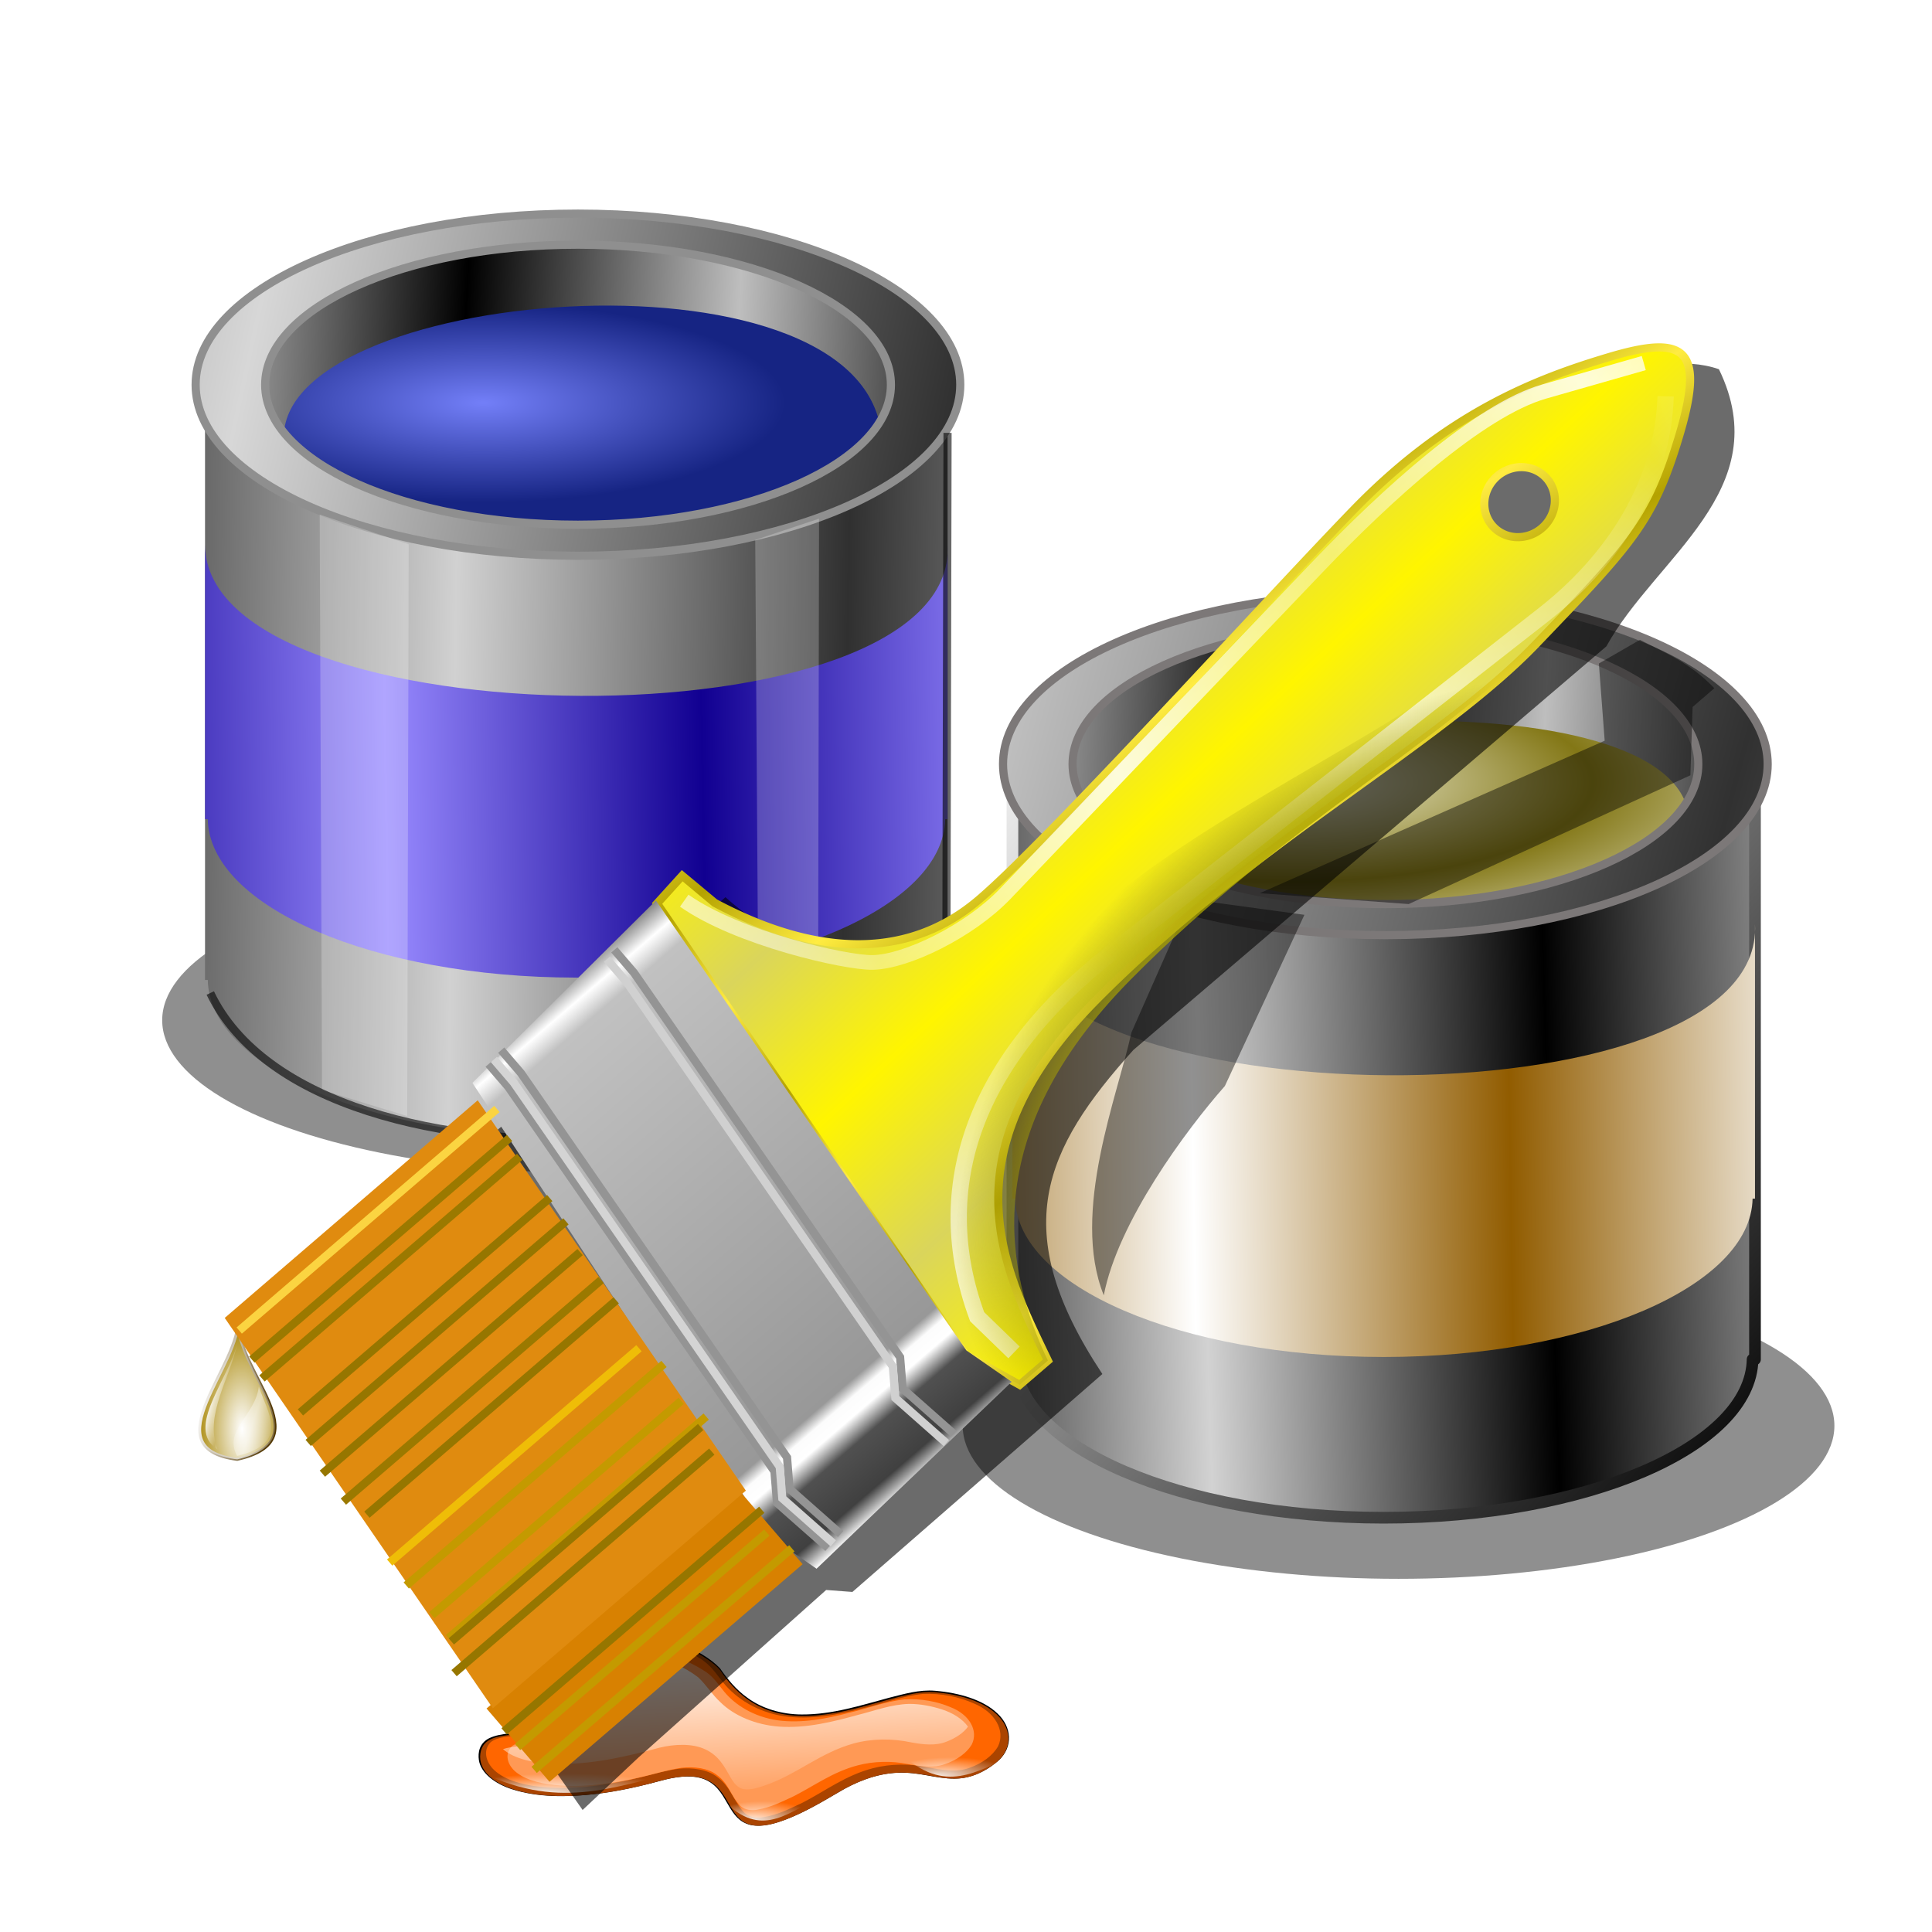 <?xml version="1.0" encoding="UTF-8" standalone="no"?>
<svg
   xmlns:dc="http://purl.org/dc/elements/1.1/"
   xmlns:cc="http://creativecommons.org/ns#"
   xmlns:rdf="http://www.w3.org/1999/02/22-rdf-syntax-ns#"
   xmlns:svg="http://www.w3.org/2000/svg"
   xmlns="http://www.w3.org/2000/svg"
   xmlns:xlink="http://www.w3.org/1999/xlink"
   xmlns:sodipodi="http://sodipodi.sourceforge.net/DTD/sodipodi-0.dtd"
   xmlns:inkscape="http://www.inkscape.org/namespaces/inkscape"
   id="svg6452"
   sodipodi:version="0.32"
   inkscape:version="1.0 (4035a4f, 2020-05-01)"
   width="256"
   height="256"
   sodipodi:docname="colorize.svg"
   inkscape:output_extension="org.inkscape.output.svg.inkscape"
   version="1.1">
  <g
     id="g1054"
     transform="matrix(1.08,0,0,1.08,-95.733,-105.04)">
    <ellipse
       stroke-dashoffset="0"
       stroke-width="4.8"
       stroke-linecap="round"
       fill-opacity="0.439"
       stroke-linejoin="round"
       stroke="none"
       fill-rule="evenodd"
       filter="url(#filter4944)"
       fill="#000000"
       stroke-opacity="0.516"
       stroke-dasharray="none"
       opacity="1"
       id="ellipse4242"
       cx="160.11"
       cy="181.86"
       rx="74.58"
       ry="26.19"
       stroke-miterlimit="4"
       transform="matrix(0.717,0,0,0.717,47.216,92.038)" />
    <path
       style="fill:url(#linearGradient4256)"
       stroke-width="1.433"
       stroke-linecap="round"
       fill-opacity="1"
       stroke-linejoin="round"
       stroke="none"
       fill="url(#linearGradient4256)"
       stroke-opacity="1"
       stroke-dasharray="none"
       inkscape:connector-curvature="0"
       d="m 113.797,142.244 v 75.249 h 0.336 c 0.209,10.758 20.373,19.43 45.216,19.43 24.844,0 45.05,-8.672 45.258,-19.43 h 0.294 v -75.249 z"
       id="path4244"
       stroke-miterlimit="4" />
    <ellipse
       style="fill:url(#linearGradient4260)"
       fill-opacity="1"
       stroke="none"
       fill="url(#linearGradient4260)"
       id="ellipse4246"
       cx="157.772"
       cy="144.348"
       rx="45.35"
       ry="19.616" />
    <path
       style="fill:url(#radialGradient4262)"
       stroke-width="1"
       stroke-linecap="butt"
       fill-opacity="1"
       stroke-linejoin="miter"
       stroke="none"
       fill-rule="evenodd"
       fill="url(#radialGradient4262)"
       stroke-opacity="1"
       d="m 123.47,150.764 c 0.233,-18.559 72.994,-24.31 73.373,0.907 -7.917,13.52 -66.517,16.899 -73.373,-0.907 z"
       id="path4248"
       inkscape:connector-curvature="0"
       sodipodi:nodetypes="ccc" />
    <path
       style="fill:url(#linearGradient970)"
       stroke-opacity="1"
       fill-opacity="1"
       stroke="#8f8f8f"
       fill="url(#linearGradient970)"
       d="m 159.551,123.468 c -25.906,0 -46.907,9.404 -46.907,20.998 0,11.594 21.001,20.978 46.907,20.978 25.906,0 46.907,-9.384 46.907,-20.978 0,-11.594 -21.001,-20.998 -46.907,-20.998 z m 0,3.809 c 21.196,0 38.396,7.703 38.396,17.19 0,9.486 -17.2,17.17 -38.396,17.17 -21.196,0 -38.375,-7.683 -38.375,-17.17 0,-9.486 17.179,-17.19 38.375,-17.19 z"
       id="path4250"
       inkscape:connector-curvature="0" />
    <path
       style="fill:url(#linearGradient4266)"
       stroke-width="2"
       stroke-linecap="round"
       fill-opacity="1"
       stroke-linejoin="round"
       stroke="none"
       fill="url(#linearGradient4266)"
       stroke-opacity="1"
       stroke-dasharray="none"
       id="path4252"
       d="m 113.797,164.086 v 33.685 h 0.336 c 0.209,10.758 20.373,19.43 45.216,19.43 24.844,0 45.05,-8.672 45.258,-19.43 h 0.294 V 164.086 c 1.334,25.252 -91.036,24.211 -91.104,0 z"
       inkscape:connector-curvature="0"
       sodipodi:nodetypes="cccscccc"
       stroke-miterlimit="4" />
    <path
       stroke-width="1"
       stroke-linecap="butt"
       fill-opacity="0.233"
       stroke-linejoin="miter"
       stroke="none"
       fill="#ffffff"
       stroke-opacity="1"
       sodipodi:nodetypes="ccccc"
       inkscape:connector-curvature="0"
       id="path967"
       d="m 127.864,160.39 10.92,3.643 -0.181,70.158 -10.448,-3.19 z" />
    <path
       stroke-width="1"
       stroke-linecap="butt"
       fill-opacity="0.233"
       stroke-linejoin="miter"
       stroke="none"
       fill="#ffffff"
       stroke-opacity="1"
       d="m 189.132,160.891 -7.832,2.615 0.475,70.597 7.213,-1.867 z"
       id="path969"
       inkscape:connector-curvature="0"
       sodipodi:nodetypes="ccccc" />
    <path
       stroke-width="1"
       stroke-linecap="butt"
       stroke-linejoin="miter"
       stroke="#000000"
       filter="url(#filter981)"
       fill="none"
       stroke-opacity="0.592"
       sodipodi:nodetypes="cc"
       inkscape:connector-curvature="0"
       id="path971"
       d="m 114.44,219.093 c 13.138,27.56 88.156,20.635 90.308,-1.909 l 0.147,-66.814" />
  </g>
  <defs
     id="defs6455">
    <linearGradient
       inkscape:collect="always"
       id="linearGradient1061">
      <stop
         style="stop-color:#ffffff;stop-opacity:0.866"
         offset="0"
         id="stop1057" />
      <stop
         style="stop-color:#ffffff;stop-opacity:0.367"
         offset="1"
         id="stop1059" />
    </linearGradient>
    <linearGradient
       id="linearGradient1053">
      <stop
         stop-opacity="1"
         stop-color="#bebebe"
         id="stop1049"
         style="stop-color:#8f8f8f;stop-opacity:1" />
      <stop
         stop-opacity="1"
         stop-color="#000000"
         offset="1"
         id="stop1051" />
    </linearGradient>
    <linearGradient
       id="linearGradient980">
      <stop
         stop-opacity="1"
         stop-color="#d7d7d7"
         id="stop972" />
      <stop
         stop-opacity="1"
         stop-color="#313131"
         id="stop978"
         offset="1" />
    </linearGradient>
    <linearGradient
       id="linearGradient971"
       inkscape:collect="always">
      <stop
         stop-opacity="1"
         stop-color="#d1d1d1"
         id="stop967" />
      <stop
         stop-opacity="1"
         stop-color="#303030"
         id="stop969"
         offset="1" />
    </linearGradient>
    <linearGradient
       inkscape:collect="always"
       id="linearGradient4306">
      <stop
         stop-opacity="1"
         stop-color="#737ff8"
         id="stop4308" />
      <stop
         stop-opacity="1"
         stop-color="#162483"
         offset="1"
         id="stop4310" />
    </linearGradient>
    <linearGradient
       id="linearGradient4300"
       inkscape:collect="always">
      <stop
         stop-opacity="1"
         stop-color="#110091"
         id="stop4302" />
      <stop
         stop-opacity="1"
         stop-color="#988aff"
         id="stop4304"
         offset="1" />
    </linearGradient>
    <linearGradient
       inkscape:collect="always"
       id="linearGradient3935">
      <stop
         id="stop3937"
         stop-color="#ffffff"
         stop-opacity="1" />
      <stop
         offset="1"
         id="stop3939"
         stop-color="#ffffff"
         stop-opacity="0" />
    </linearGradient>
    <linearGradient
       inkscape:collect="always"
       id="linearGradient3925">
      <stop
         id="stop3927"
         stop-color="#ffffff"
         stop-opacity="0.467" />
      <stop
         offset="1"
         id="stop3929"
         stop-color="#ffffff"
         stop-opacity="0" />
    </linearGradient>
    <linearGradient
       inkscape:collect="always"
       id="linearGradient3905">
      <stop
         id="stop3907"
         stop-color="#ffffff"
         stop-opacity="1" />
      <stop
         offset="1"
         id="stop3909"
         stop-color="#513600"
         stop-opacity="1" />
    </linearGradient>
    <linearGradient
       id="linearGradient3847">
      <stop
         id="stop3849"
         stop-color="#ffffff"
         stop-opacity="1" />
      <stop
         id="stop3855"
         offset="0.267"
         stop-color="#000000"
         stop-opacity="1" />
      <stop
         offset="0.43"
         id="stop3857"
         stop-color="#000000"
         stop-opacity="1" />
      <stop
         offset="1"
         id="stop3851"
         stop-color="#fffefd"
         stop-opacity="1" />
    </linearGradient>
    <linearGradient
       inkscape:collect="always"
       id="linearGradient3827">
      <stop
         id="stop3829"
         stop-color="#915c00"
         stop-opacity="1" />
      <stop
         offset="1"
         id="stop3831"
         stop-color="#ffffff"
         stop-opacity="1" />
    </linearGradient>
    <linearGradient
       id="linearGradient2816">
      <stop
         id="stop2818"
         stop-color="#bebebe"
         stop-opacity="1" />
      <stop
         id="stop2820"
         offset="1"
         stop-color="#000000"
         stop-opacity="1" />
    </linearGradient>
    <linearGradient
       id="linearGradient2864">
      <stop
         id="stop2866"
         stop-color="white"
         stop-opacity="1" />
      <stop
         offset="1"
         id="stop2868"
         stop-color="#ffffff"
         stop-opacity="0" />
    </linearGradient>
    <radialGradient
       inkscape:collect="always"
       xlink:href="#linearGradient3935"
       id="radialGradient3649"
       gradientUnits="userSpaceOnUse"
       gradientTransform="matrix(1.152,-0.002,0.004,2.638,-12.322,-328.574)"
       cx="75.883"
       cy="204.75"
       fx="75.883"
       fy="204.75"
       r="12.904" />
    <linearGradient
       inkscape:collect="always"
       xlink:href="#linearGradient3925"
       id="linearGradient3652"
       gradientUnits="userSpaceOnUse"
       spreadMethod="reflect"
       x1="80.03"
       y1="208.02"
       x2="88.27"
       y2="210.76" />
    <linearGradient
       inkscape:collect="always"
       xlink:href="#linearGradient3935"
       id="linearGradient3655"
       gradientUnits="userSpaceOnUse"
       spreadMethod="reflect"
       x1="64.7"
       y1="200.92"
       x2="70.21"
       y2="202.29" />
    <linearGradient
       inkscape:collect="always"
       xlink:href="#linearGradient3905"
       id="linearGradient3658"
       gradientUnits="userSpaceOnUse"
       x1="62.5"
       y1="192.86"
       x2="87.74"
       y2="197.56" />
    <linearGradient
       id="linearGradient2760">
      <stop
         id="stop2762"
         stop-color="#ffffff"
         stop-opacity="1" />
      <stop
         id="stop2764"
         offset="1"
         stop-color="#000000"
         stop-opacity="1" />
    </linearGradient>
    <linearGradient
       id="linearGradient2778">
      <stop
         id="stop2780"
         stop-color="#d2d2d2"
         stop-opacity="1" />
      <stop
         offset="1"
         id="stop2782"
         stop-color="#000000"
         stop-opacity="1" />
    </linearGradient>
    <linearGradient
       id="linearGradient2907"
       inkscape:collect="always">
      <stop
         id="stop2909"
         stop-color="#f1f1dc"
         stop-opacity="1" />
      <stop
         id="stop2911"
         offset="1"
         stop-color="#837716"
         stop-opacity="1" />
    </linearGradient>
    <linearGradient
       inkscape:collect="always"
       xlink:href="#linearGradient2778"
       id="linearGradient4872"
       gradientUnits="userSpaceOnUse"
       spreadMethod="reflect"
       x1="155.55"
       y1="85.17"
       x2="187.2"
       y2="84.2"
       gradientTransform="matrix(1.345,0,0,1.34,-43.719,36.309)" />
    <linearGradient
       inkscape:collect="always"
       xlink:href="#linearGradient2760"
       id="linearGradient4874"
       gradientUnits="userSpaceOnUse"
       x1="134.26"
       y1="39.2"
       x2="210.78"
       y2="107.19"
       gradientTransform="matrix(1.345,0,0,1.34,-43.719,36.309)" />
    <linearGradient
       inkscape:collect="always"
       xlink:href="#linearGradient2816"
       id="linearGradient4886"
       gradientUnits="userSpaceOnUse"
       spreadMethod="reflect"
       x1="187.93"
       y1="58.09"
       x2="162.61"
       y2="56.666"
       gradientTransform="matrix(1.32,0,0,1.34,-41.055,19.761)" />
    <linearGradient
       id="linearGradient10752">
      <stop
         id="stop10754"
         stop-color="rgb(255, 255, 255)"
         stop-opacity="1" />
      <stop
         offset="1"
         id="stop10756"
         stop-color="rgb(255, 255, 255)"
         stop-opacity="0" />
    </linearGradient>
    <filter
       id="filter10723"
       color-interpolation-filters="sRGB">
      <feGaussianBlur
         id="feGaussianBlur10725" />
    </filter>
    <filter
       id="filter10834"
       color-interpolation-filters="sRGB">
      <feGaussianBlur
         stdDeviation="3.633"
         id="feGaussianBlur10836" />
    </filter>
    <linearGradient
       inkscape:collect="always"
       xlink:href="#linearGradient10752"
       id="linearGradient5155"
       gradientUnits="userSpaceOnUse"
       gradientTransform="matrix(0.945,0,0,0.912,923.708,593.63)"
       x1="266.68"
       y1="1016"
       x2="111.12"
       y2="1424.1" />
    <radialGradient
       inkscape:collect="always"
       xlink:href="#linearGradient2864"
       id="radialGradient5157"
       gradientUnits="userSpaceOnUse"
       gradientTransform="matrix(0.972,0.002,8.5213577e-4,-0.153,50.441,234.492)"
       cx="39.621"
       cy="237.13"
       fx="39.621"
       fy="237.13"
       r="15.89" />
    <radialGradient
       inkscape:collect="always"
       xlink:href="#linearGradient2864"
       id="radialGradient5159"
       gradientUnits="userSpaceOnUse"
       gradientTransform="matrix(1.06,-0.018,0.005,0.273,89.753,177.658)"
       cx="39.905"
       cy="240.56"
       fx="36.14"
       fy="244.38"
       r="15.89" />
    <radialGradient
       inkscape:collect="always"
       xlink:href="#linearGradient2864"
       id="radialGradient5161"
       gradientUnits="userSpaceOnUse"
       gradientTransform="matrix(2.251,-0.018,0.01,0.273,-24.358,170.555)"
       cx="39.905"
       cy="240.56"
       fx="36.14"
       fy="244.38"
       r="15.89" />
    <radialGradient
       inkscape:collect="always"
       xlink:href="#linearGradient2864"
       id="radialGradient5163"
       gradientUnits="userSpaceOnUse"
       gradientTransform="matrix(1.253,-0.018,0.006,0.273,142.798,166.412)"
       cx="39.905"
       cy="240.56"
       fx="36.14"
       fy="244.38"
       r="15.89" />
    <linearGradient
       inkscape:collect="always"
       xlink:href="#linearGradient3827"
       id="linearGradient4910"
       gradientUnits="userSpaceOnUse"
       gradientTransform="matrix(1.345,0,0,1.34,-43.719,36.309)"
       spreadMethod="reflect"
       x1="183.62"
       y1="86.75"
       x2="154.71"
       y2="87.21" />
    <radialGradient
       inkscape:collect="always"
       xlink:href="#linearGradient2907"
       id="radialGradient4920"
       cx="138.8"
       cy="58.14"
       fx="138.8"
       fy="58.14"
       r="51.702"
       gradientTransform="matrix(0.717,0,0,0.236,76.665,84.733)"
       gradientUnits="userSpaceOnUse"
       spreadMethod="reflect" />
    <filter
       inkscape:collect="always"
       id="filter4944"
       x="-0.024"
       width="1.049"
       y="-0.069"
       height="1.139"
       color-interpolation-filters="sRGB">
      <feGaussianBlur
         inkscape:collect="always"
         stdDeviation="1.512"
         id="feGaussianBlur4946" />
    </filter>
    <filter
       inkscape:collect="always"
       id="filter4990"
       x="-0.037"
       width="1.074"
       y="-0.035"
       height="1.07"
       color-interpolation-filters="sRGB">
      <feGaussianBlur
         inkscape:collect="always"
         stdDeviation="1.64"
         id="feGaussianBlur4992" />
    </filter>
    <linearGradient
       inkscape:collect="always"
       xlink:href="#linearGradient971"
       id="linearGradient4256"
       gradientUnits="userSpaceOnUse"
       gradientTransform="matrix(1.345,0,0,1.34,-71.984,84.54)"
       spreadMethod="reflect"
       x1="160.74"
       y1="83.65"
       x2="196.49"
       y2="84.2" />
    <linearGradient
       inkscape:collect="always"
       xlink:href="#linearGradient2816"
       id="linearGradient4260"
       gradientUnits="userSpaceOnUse"
       gradientTransform="matrix(1.32,0,0,1.34,-69.32,67.992)"
       spreadMethod="reflect"
       x1="187.93"
       y1="58.09"
       x2="162.61"
       y2="56.666" />
    <radialGradient
       inkscape:collect="always"
       xlink:href="#linearGradient4306"
       id="radialGradient4262"
       gradientUnits="userSpaceOnUse"
       gradientTransform="matrix(0.717,0,0,0.236,48.4,132.965)"
       spreadMethod="pad"
       cx="138.8"
       cy="58.14"
       fx="138.8"
       fy="58.14"
       r="51.702" />
    <linearGradient
       inkscape:collect="always"
       xlink:href="#linearGradient4300"
       id="linearGradient4266"
       gradientUnits="userSpaceOnUse"
       gradientTransform="matrix(1.345,0,0,1.34,-71.984,84.54)"
       spreadMethod="reflect"
       x1="183.62"
       y1="86.75"
       x2="154.71"
       y2="87.21" />
    <filter
       inkscape:collect="always"
       id="filter981"
       x="-0.015"
       width="1.029"
       y="-0.066"
       height="1.133"
       color-interpolation-filters="sRGB">
      <feGaussianBlur
         inkscape:collect="always"
         stdDeviation="0.551"
         id="feGaussianBlur983" />
    </filter>
    <linearGradient
       gradientTransform="translate(-3.768,3.768)"
       inkscape:collect="always"
       xlink:href="#linearGradient980"
       id="linearGradient970"
       x1="124.26"
       y1="131.39"
       x2="207.9"
       y2="149.41"
       gradientUnits="userSpaceOnUse"
       spreadMethod="reflect" />
    <linearGradient
       inkscape:collect="always"
       xlink:href="#linearGradient980"
       id="linearGradient984"
       x1="126.1"
       y1="63.724"
       x2="225.14"
       y2="90.17"
       gradientUnits="userSpaceOnUse"
       spreadMethod="reflect"
       gradientTransform="translate(3.188,17.391)" />
    <linearGradient
       id="linearGradient877"
       inkscape:collect="always">
      <stop
         id="stop873"
         offset="0"
         style="stop-color:#fff500;stop-opacity:1;" />
      <stop
         style="stop-color:#a8a100;stop-opacity:0.757"
         offset="0.802"
         id="stop879" />
      <stop
         id="stop875"
         offset="1"
         style="stop-color:#9c960e;stop-opacity:0" />
    </linearGradient>
    <linearGradient
       id="linearGradient861"
       inkscape:collect="always">
      <stop
         id="stop857"
         offset="0"
         style="stop-color:#ffffff;stop-opacity:0.675" />
      <stop
         id="stop859"
         offset="1"
         style="stop-color:#ffffff;stop-opacity:0;" />
    </linearGradient>
    <linearGradient
       inkscape:collect="always"
       id="linearGradient968">
      <stop
         style="stop-color:#fff500;stop-opacity:1;"
         offset="0"
         id="stop964" />
      <stop
         style="stop-color:#dad55b;stop-opacity:1"
         offset="1"
         id="stop966" />
    </linearGradient>
    <linearGradient
       inkscape:collect="always"
       id="linearGradient938">
      <stop
         style="stop-color:#ffffff;stop-opacity:1"
         offset="0"
         id="stop934" />
      <stop
         id="stop944"
         offset="0.039"
         style="stop-color:#404040;stop-opacity:1" />
      <stop
         style="stop-color:#505050;stop-opacity:1;"
         offset="0.113"
         id="stop946" />
      <stop
         id="stop948"
         offset="0.15"
         style="stop-color:#ffffff;stop-opacity:1" />
      <stop
         style="stop-color:#fcfcfc;stop-opacity:1;"
         offset="0.175"
         id="stop950" />
      <stop
         id="stop952"
         offset="0.197"
         style="stop-color:#989898;stop-opacity:1" />
      <stop
         style="stop-color:#c1c1c1;stop-opacity:1"
         offset="0.923"
         id="stop956" />
      <stop
         style="stop-color:#ffffff;stop-opacity:1"
         offset="0.96"
         id="stop954" />
      <stop
         style="stop-color:#868686;stop-opacity:1"
         offset="1"
         id="stop936" />
    </linearGradient>
    <linearGradient
       inkscape:collect="always"
       id="linearGradient912">
      <stop
         style="stop-color:#ffec41;stop-opacity:1"
         offset="0"
         id="stop908" />
      <stop
         style="stop-color:#b4a200;stop-opacity:1"
         offset="1"
         id="stop910" />
    </linearGradient>
    <linearGradient
       inkscape:collect="always"
       xlink:href="#linearGradient912"
       id="linearGradient914"
       x1="11.87"
       y1="275.273"
       x2="15.296"
       y2="275.65"
       gradientUnits="userSpaceOnUse"
       spreadMethod="reflect"
       gradientTransform="matrix(-2.464,-2.866,2.866,-2.464,-811.247,822.152)" />
    <linearGradient
       gradientTransform="matrix(-2.464,-2.866,2.866,-2.464,-749.909,894.37)"
       inkscape:collect="always"
       xlink:href="#linearGradient938"
       id="linearGradient942"
       x1="29.977"
       y1="253.147"
       x2="49.823"
       y2="253.147"
       gradientUnits="userSpaceOnUse" />
    <linearGradient
       gradientTransform="matrix(-2.464,-2.866,2.866,-2.464,-749.909,894.37)"
       spreadMethod="reflect"
       inkscape:collect="always"
       xlink:href="#linearGradient968"
       id="linearGradient972"
       x1="30.449"
       y1="263.877"
       x2="35.762"
       y2="263.651"
       gradientUnits="userSpaceOnUse" />
    <linearGradient
       gradientTransform="matrix(-2.464,-2.866,2.866,-2.464,-749.909,894.37)"
       spreadMethod="reflect"
       gradientUnits="userSpaceOnUse"
       y2="268.968"
       x2="35.447"
       y1="257.219"
       x1="35.025"
       id="linearGradient865"
       xlink:href="#linearGradient861"
       inkscape:collect="always" />
    <radialGradient
       gradientUnits="userSpaceOnUse"
       gradientTransform="matrix(-2.61,-3.159,4.832,-3.993,-1287.784,1324.566)"
       r="9.837"
       fy="273.969"
       fx="29.595"
       cy="273.969"
       cx="29.595"
       id="radialGradient871"
       xlink:href="#linearGradient877"
       inkscape:collect="always" />
    <filter
       height="1.083"
       y="-0.042"
       width="1.246"
       x="-0.123"
       id="filter933"
       style="color-interpolation-filters:sRGB"
       inkscape:collect="always">
      <feGaussianBlur
         id="feGaussianBlur935"
         stdDeviation="1.014"
         inkscape:collect="always" />
    </filter>
    <linearGradient
       gradientTransform="translate(-211.654,12.435)"
       inkscape:collect="always"
       xlink:href="#linearGradient1061"
       id="linearGradient1063"
       x1="131.8"
       y1="80.332"
       x2="162.131"
       y2="59.162"
       gradientUnits="userSpaceOnUse"
       spreadMethod="reflect" />
  </defs>
  <sodipodi:namedview
     inkscape:window-height="1056"
     inkscape:window-width="1920"
     inkscape:pageshadow="2"
     inkscape:pageopacity="0"
     guidetolerance="10.0"
     gridtolerance="10.0"
     objecttolerance="10.0"
     borderopacity="1.0"
     bordercolor="#666666"
     pagecolor="#ff0000"
     id="base"
     inkscape:zoom="3.45"
     inkscape:cx="128"
     inkscape:cy="128"
     inkscape:window-x="0"
     inkscape:window-y="0"
     inkscape:current-layer="svg6452"
     showgrid="false"
     inkscape:window-maximized="1"
     inkscape:snap-global="false"
     inkscape:document-rotation="0" />
  <g
     id="g5143"
     transform="matrix(0.407,0,0,0.517,46.458,115.462)">
    <g
       id="g10900"
       transform="matrix(0.169,-0.043,0.079,0.092,-191.496,109.532)">
      <path
         id="path10840"
         transform="matrix(1,0,0,0.999,935.401,484.186)"
         d="m 37.875,916.719 c -40.49,1.157 -75.951,25.171 -104.344,52.156 -24.827,23.238 -44.946,50.746 -64.985,78.173 -11.926,15.409 -31.248,25.805 -50.952,23.577 -24.998,-1.249 -48.674,-16.439 -74.125,-11.844 -20.439,4.303 -32.867,24.02 -39.254,42.511 -10.78,31.283 0.374,66.24 21.011,90.732 31.33,37.767 78.087,59 124.481,72.234 42.35,12.174 86.469,16.64 130.255,19.453 23.169,2.627 49.181,9.777 62.132,30.914 13.92,23.541 9.152,52.348 8.297,78.436 -0.801,19.9 -1.344,43.279 14.484,57.908 16.581,14.22 40.366,14.318 61.154,13.115 43.634,-3.02 85.551,-16.489 127.628,-27.24 36.902,-8.434 78.095,-10.04 112.125,9.156 29.151,15.169 49.762,44.716 82.373,53.63 26.705,6.844 54.723,-1.859 78.622,-13.809 36.926,-20.56 55.364,-66.533 47.205,-107.555 -7.667,-42.168 -38.796,-76.115 -74.137,-98.179 -23.829,-15.031 -53.274,-15.723 -80.526,-18.19 -52.459,-3.532 -107.425,-3.257 -155.756,-26.303 -32.302,-15.151 -56.78,-43.798 -67.781,-77.5 -10.087,-28.452 -11.889,-58.844 -12.231,-88.776 -4.359,-30.18 -18.358,-58.336 -34.863,-83.631 C 127.68,954.51 97.87,926.241 59.844,918.625 52.675,917.173 45.222,916.518 37.875,916.719 Z"
         inkscape:connector-curvature="0"
         fill="#000000"
         filter="url(#filter10834)"
         stroke="none"
         fill-opacity="1" />
      <path
         id="path10842"
         d="m 1432.396,1765.53 c 112.58,70.19 85.256,180.068 20.491,207.474 -130.341,55.155 -98.215,-101.76 -285.151,-47.87 -332.863,95.958 -59.401,-148.118 -264.66,-159.604 -227.579,-12.735 -295.646,-124.846 -254.13,-195.07 42.044,-71.117 105.386,36.699 162.629,-45.203 186.666,-267.08 305.934,-19.013 305.653,34.202 -1.315,248.498 240.368,159.436 315.168,206.071 z"
         inkscape:connector-curvature="0"
         fill="#aa4400"
         stroke="none"
         fill-opacity="1" />
      <path
         id="path10844"
         d="m 977.234,1407.698 c -39.017,0.625 -72.59,24.983 -99.656,51 -27.174,25.596 -46.443,58.198 -71.562,85.688 -20.047,17.533 -49.402,21.768 -74.375,13.437 -17.349,-4.394 -35.983,-13.263 -53.781,-6.125 -20.591,12.014 -28.197,38.823 -25.552,61.46 4.22,32.175 27.654,58.441 53.552,75.884 45.633,31.785 101.023,44.984 155.462,52.304 28.017,3.605 56.685,3.525 84.217,10.101 23.742,6.67 46.264,23.62 53.04,48.157 10.969,33.139 -0.769,68.442 4.719,102.219 2.607,12.113 13.2,21.74 25.469,23.188 25.454,5.592 51.794,-0.374 77.103,-4.241 49.05,-10.075 97.309,-30.887 148.272,-26.791 32.483,2.602 63.563,16.468 87.396,38.481 18.464,15.489 39.212,33.334 64.729,31.988 25.273,-0.557 50.521,-10.63 68.875,-28.031 29.056,-30.568 31.537,-81.363 7.688,-115.906 -16.424,-26.362 -41.337,-48.263 -70.531,-59.406 -35.83,-10.64 -73.891,-7.429 -110.772,-11.669 -46.533,-3.572 -95.465,-11.831 -133.446,-40.706 -36.821,-28.727 -55.979,-75.238 -59.25,-121.094 -1.987,-24.553 -0.783,-50.238 -11.237,-73.153 -14.346,-36.582 -37.945,-70.495 -71.013,-92.254 -14.816,-9.057 -31.875,-15.057 -49.344,-14.531 z"
         inkscape:connector-curvature="0"
         fill="#ff6600"
         filter="url(#filter10723)"
         stroke="none"
         fill-opacity="1" />
      <path
         id="path10846"
         transform="matrix(0.913,0,0,0.875,944.084,636.178)"
         d="m 39.812,930.906 c -39.018,0.625 -72.59,24.984 -99.656,51 -27.174,25.596 -46.443,58.198 -71.562,85.688 -20.047,17.533 -49.402,21.768 -74.375,13.437 -17.349,-4.394 -35.983,-13.263 -53.781,-6.125 -20.591,12.014 -28.197,38.823 -25.552,61.46 4.22,32.175 27.653,58.441 53.552,75.884 45.633,31.785 101.023,44.984 155.462,52.304 28.017,3.605 56.685,3.525 84.217,10.101 23.742,6.67 46.264,23.62 53.04,48.157 10.969,33.139 -0.769,68.442 4.719,102.219 2.607,12.113 13.2,21.74 25.469,23.188 25.454,5.592 51.794,-0.374 77.103,-4.241 49.05,-10.075 97.309,-30.887 148.272,-26.791 32.483,2.602 63.563,16.468 87.396,38.481 18.464,15.489 39.212,33.334 64.729,31.988 25.273,-0.557 50.521,-10.63 68.875,-28.031 29.056,-30.568 31.537,-81.363 7.688,-115.906 -16.424,-26.362 -41.337,-48.263 -70.531,-59.406 -35.83,-10.64 -73.891,-7.429 -110.772,-11.669 -46.533,-3.572 -95.465,-11.831 -133.446,-40.706 -36.821,-28.727 -55.979,-75.238 -59.25,-121.094 -1.987,-24.553 -0.783,-50.238 -11.237,-73.153 -14.346,-36.582 -37.945,-70.495 -71.013,-92.254 C 74.34,936.381 57.282,930.38 39.812,930.906 Z"
         inkscape:connector-curvature="0"
         fill="#ff9955"
         filter="url(#filter10723)"
         stroke="none"
         fill-opacity="1" />
      <path
         style="fill:url(#linearGradient5155)"
         id="path10850"
         d="m 960.64,1448.134 c -35.629,1.028 -66.084,22.973 -90.686,45.988 -26.488,24.088 -44.304,56.166 -70.641,80.435 -22.552,16.514 -54,17.681 -79.818,7.946 -9.775,-2.797 -19.821,-5.877 -30.042,-5.412 7.835,32.169 35.543,55.628 64.623,70.762 56.024,30.096 121.137,37.249 184.21,41.456 27.443,2.728 56.795,13.786 70.918,37.828 14.895,24.835 11.433,54.812 9.854,82.298 -0.347,11.824 -1.455,25.15 6.176,35.088 10.964,10.742 28.223,8.851 42.539,8.872 61.947,-2.449 119.434,-33.651 182.033,-30.275 34.593,2.048 67.293,17.282 92.372,40.138 15.76,13.327 35.025,26.698 57.097,24.297 17.737,-1.283 35.814,-7.349 49.419,-18.353 -0.448,-21.612 -9.189,-42.78 -23.293,-59.391 -12.649,-14.658 -27.555,-27.919 -45.614,-36.23 -28.884,-12.057 -61.175,-9.74 -91.824,-12.499 -47.059,-2.768 -96.574,-7.031 -137.586,-31.381 -35.813,-21.601 -59.864,-58.743 -66.879,-98.742 -5.152,-24.17 -3.778,-49.289 -8.49,-73.504 -10.304,-34.472 -30.883,-66.383 -59.162,-89.457 -15.589,-11.873 -35.034,-20.529 -55.206,-19.864 z"
         inkscape:connector-curvature="0"
         fill="url(#linearGradient5155)"
         stroke="none"
         fill-opacity="1" />
    </g>
    <path
       style="fill:url(#radialGradient5157)"
       d="m 69.875,203.014 c 13.884,2.594 29.282,2.532 46.761,-1.184 -14.134,-3.191 -27.561,-10.088 -46.761,1.184 z"
       id="path4900"
       inkscape:connector-curvature="0"
       sodipodi:nodetypes="ccc"
       fill="url(#radialGradient5157)"
       stroke="none"
       fill-opacity="1" />
    <path
       style="fill:url(#radialGradient5159)"
       sodipodi:nodetypes="ccc"
       inkscape:connector-curvature="0"
       id="path4890"
       d="m 120.157,237.059 c 9.139,-2.594 19.274,-2.532 30.779,1.184 -9.303,3.191 -18.141,10.088 -30.779,-1.184 z"
       fill="url(#radialGradient5159)"
       stroke="none"
       fill-opacity="1" />
    <path
       style="fill:url(#radialGradient5161)"
       d="m 40.25,229.956 c 19.42,-2.594 40.957,-2.532 65.406,1.184 -19.77,3.191 -38.55,10.088 -65.406,-1.184 z"
       id="path5135"
       inkscape:connector-curvature="0"
       sodipodi:nodetypes="ccc"
       fill="url(#radialGradient5161)"
       stroke="none"
       fill-opacity="1" />
    <path
       style="fill:url(#radialGradient5163)"
       d="m 178.756,225.813 c 10.809,-2.594 22.795,-2.532 36.402,1.184 -11.003,3.191 -21.456,10.088 -36.402,-1.184 z"
       id="path5139"
       inkscape:connector-curvature="0"
       sodipodi:nodetypes="ccc"
       fill="url(#radialGradient5163)"
       stroke="none"
       fill-opacity="1" />
  </g>
  <g
     id="g3688"
     transform="matrix(0.387,0,0,0.387,2.686,107.521)">
    <path
       style="stroke:url(#linearGradient3658)"
       sodipodi:nodetypes="ccc"
       id="path3903"
       d="m 74.575,173.278 c -1.345,18.382 29.378,41.923 -0.313,48.568 -29.726,-3.685 1.722,-32.645 0.313,-48.568 z"
       inkscape:connector-curvature="0"
       stroke-opacity="1"
       fill="#ad8d13"
       fill-rule="evenodd"
       stroke="url(#linearGradient3658)"
       stroke-linejoin="miter"
       fill-opacity="1"
       stroke-linecap="butt"
       stroke-width="1" />
    <path
       style="fill:url(#linearGradient3655)"
       sodipodi:nodetypes="ccc"
       id="path3913"
       d="m 74.408,181.763 c -2.415,12.202 -11.397,24.404 -6.928,36.605 -11.261,-7.088 4.133,-24.221 6.928,-36.605 z"
       inkscape:connector-curvature="0"
       fill="url(#linearGradient3655)"
       fill-rule="evenodd"
       stroke="none"
       fill-opacity="1" />
    <path
       style="fill:url(#linearGradient3652)"
       sodipodi:nodetypes="ccc"
       id="path3923"
       d="m 81.678,196.901 c 3.009,9.158 10.801,19.389 -7.441,23.776 -4.774,-8.912 6.264,-13.784 7.441,-23.776 z"
       inkscape:connector-curvature="0"
       fill="url(#linearGradient3652)"
       fill-rule="evenodd"
       stroke="none"
       fill-opacity="1" />
    <path
       style="fill:url(#radialGradient3649)"
       d="m 74.575,173.278 c -1.345,18.382 29.378,41.923 -0.313,48.568 -29.726,-3.685 1.722,-32.645 0.313,-48.568 z"
       id="path3933"
       sodipodi:nodetypes="ccc"
       inkscape:connector-curvature="0"
       fill="url(#radialGradient3649)"
       fill-rule="evenodd"
       stroke="none"
       fill-opacity="1" />
  </g>
  <g
     id="g1063"
     transform="matrix(1.08,0,0,1.08,-19.274,-2.68)">
    <ellipse
       stroke-dashoffset="0"
       stroke-width="4.8"
       stroke-linecap="round"
       fill-opacity="0.439"
       stroke-linejoin="round"
       stroke="none"
       fill-rule="evenodd"
       filter="url(#filter4944)"
       fill="#000000"
       stroke-opacity="0.516"
       stroke-dasharray="none"
       opacity="1"
       transform="matrix(0.717,0,0,0.717,74.636,47.014)"
       stroke-miterlimit="4"
       ry="26.19"
       rx="74.58"
       cy="181.86"
       cx="160.11"
       id="path4922" />
    <path
       style="fill:url(#linearGradient4872);stroke:url(#linearGradient4874)"
       stroke-width="1.433"
       stroke-linecap="round"
       fill-opacity="1"
       stroke-linejoin="round"
       stroke="url(#linearGradient4874)"
       fill="url(#linearGradient4872)"
       stroke-opacity="1"
       stroke-dasharray="none"
       stroke-miterlimit="4"
       id="rect1873"
       d="m 142.062,94.013 v 75.249 h 0.336 c 0.209,10.758 20.373,19.43 45.216,19.43 24.844,0 45.05,-8.672 45.258,-19.43 h 0.294 V 94.013 Z"
       inkscape:connector-curvature="0" />
    <ellipse
       style="fill:url(#linearGradient4886)"
       fill-opacity="1"
       stroke="none"
       fill="url(#linearGradient4886)"
       ry="19.616"
       rx="45.35"
       cy="96.121"
       cx="186.038"
       id="path2791" />
    <path
       style="fill:url(#radialGradient4920)"
       stroke-width="1"
       stroke-linecap="butt"
       fill-opacity="1"
       stroke-linejoin="miter"
       stroke="none"
       fill-rule="evenodd"
       fill="url(#radialGradient4920)"
       stroke-opacity="1"
       sodipodi:nodetypes="ccc"
       inkscape:connector-curvature="0"
       id="path4912"
       d="m 151.735,102.533 c 0.424,-12.848 73.195,-18.275 73.373,0.907 -7.917,13.52 -66.517,16.899 -73.373,-0.907 z" />
    <path
       style="fill:url(#linearGradient984)"
       stroke-opacity="1"
       fill="url(#linearGradient984)"
       fill-opacity="1"
       stroke="#7c7878"
       inkscape:connector-curvature="0"
       id="path4849"
       d="m 187.816,75.237 c -25.906,0 -46.907,9.404 -46.907,20.998 0,11.594 21.001,20.978 46.907,20.978 25.906,0 46.907,-9.384 46.907,-20.978 0,-11.594 -21.001,-20.998 -46.907,-20.998 z m 0,3.809 c 21.196,0 38.396,7.703 38.396,17.19 0,9.486 -17.2,17.17 -38.396,17.17 -21.196,0 -38.375,-7.683 -38.375,-17.17 0,-9.486 17.179,-17.19 38.375,-17.19 z" />
    <path
       style="fill:url(#linearGradient4910)"
       stroke-width="2"
       stroke-linecap="round"
       fill-opacity="1"
       stroke-linejoin="round"
       stroke="none"
       fill="url(#linearGradient4910)"
       stroke-opacity="1"
       stroke-dasharray="none"
       stroke-miterlimit="4"
       sodipodi:nodetypes="cccscccc"
       inkscape:connector-curvature="0"
       d="m 142.062,115.855 v 33.685 h 0.336 c 0.209,10.758 20.373,19.43 45.216,19.43 24.844,0 45.05,-8.672 45.258,-19.43 h 0.294 v -33.685 c 1.334,25.252 -91.036,24.211 -91.104,0 z"
       id="path4908" />
    <path
       stroke-width="1"
       stroke-linecap="butt"
       fill-opacity="0.433"
       stroke-linejoin="miter"
       stroke="none"
       fill-rule="evenodd"
       filter="url(#filter4990)"
       fill="#000000"
       stroke-opacity="1"
       transform="matrix(0.717,0,0,0.717,76.665,44.695)"
       sodipodi:nodetypes="ccccccccccccccc"
       inkscape:connector-curvature="0"
       id="path4948"
       d="m 159.01,95.823 48.209,-22.034 0.38,-11.689 3.712,-3.205 c -4.242,-4.464 -8.484,-6.055 -12.726,-8.287 l -7.029,4.055 0.996,13.21 -59.02,26.094 z M 121.637,95.001 111.575,117.79 c -2.282,10.568 -10.458,30.779 -4.735,44.985 2.4,-12.524 14.056,-28.257 20.717,-35.81 l 13.614,-29.299 z" />
  </g>
  <g
     transform="matrix(1.08,0,0,1.08,229.4,-4.567)"
     id="g1105">
    <path
       sodipodi:nodetypes="ccccccccccccccc"
       id="path927"
       d="m 31.663,239.596 0.151,8.154 -0.604,0.604 0.075,10.765 c 5.573,0.697 6.764,3.314 7.32,7.622 l -0.075,20.183 c 1.156,3.088 0.228,7.524 4.44,8.635 2.037,-1.187 2.903,-4.884 3.547,-9.056 l -1.783,-19.629 c -0.134,-4.369 3.212,-6.557 6.264,-6.943 l -0.075,-9.962 -0.83,-0.377 0.075,-10.641 -18.615,-1.852 z"
       style="fill:#000000;fill-opacity:0.58;stroke:none;stroke-width:0.265px;stroke-linecap:butt;stroke-linejoin:miter;stroke-opacity:1;filter:url(#filter933)"
       transform="matrix(-2.464,-2.866,2.866,-2.464,-742.707,900.937)" />
    <path
       d="m -93.936,170.449 6.634,3.687 3.461,-2.976 c -5.185,-10.863 -12.988,-25.123 5.941,-44.254 18.929,-19.13 42.108,-31.309 53.937,-43.655 11.829,-12.346 14.444,-15.023 17.613,-25.681 3.169,-10.657 0.617,-12.283 -8.584,-9.547 -9.201,2.736 -19.979,6.959 -31.484,18.855 -11.505,11.896 -37.24,40.348 -45.901,47.738 -8.661,7.389 -19.884,7.056 -32.391,0.388 l -3.996,-3.333 -3.088,3.407 z M -29.323,68.718 a 4.205,4.421 49.312 0 1 0.612,-6.071 4.205,4.421 49.312 0 1 6.093,0.307 4.205,4.421 49.312 0 1 -0.61,6.07 4.205,4.421 49.312 0 1 -6.094,-0.306 z"
       style="fill:url(#linearGradient972);fill-opacity:1;stroke:url(#linearGradient914);stroke-width:1px;stroke-linecap:butt;stroke-linejoin:miter;stroke-opacity:1"
       id="path896" />
    <path
       style="fill:url(#linearGradient942);fill-opacity:1;stroke:none;stroke-width:1px;stroke-linecap:butt;stroke-linejoin:miter;stroke-opacity:1"
       d="m -112.227,196.695 -5.575,-3.859 -36.648,-55.751 22.52,-22.371 38.074,55.19 5.575,3.859 z"
       id="path898" />
    <path
       style="fill:none;stroke:#949494;stroke-width:1px;stroke-linecap:butt;stroke-linejoin:miter;stroke-opacity:1"
       d="m -110.818,194.143 -6.258,-5.528 -0.315,-3.867 -32.649,-47.162 -2.417,-2.812"
       id="path958" />
    <path
       id="path960"
       d="m -109.273,192.439 -6.258,-5.528 -0.315,-3.867 -32.649,-47.162 -2.417,-2.812"
       style="fill:none;stroke:#949494;stroke-width:1px;stroke-linecap:butt;stroke-linejoin:miter;stroke-opacity:1" />
    <path
       style="fill:none;stroke:#949494;stroke-width:1px;stroke-linecap:butt;stroke-linejoin:miter;stroke-opacity:1"
       d="m -95.401,180.135 -6.258,-5.528 -0.315,-3.867 -32.649,-47.162 -2.417,-2.812"
       id="path962" />
    <path
       sodipodi:nodetypes="ccssc"
       id="path855"
       d="m -87.998,170.159 -4.524,-4.386 c -5.907,-16.047 -0.179,-31.604 16.515,-44.669 l 52.989,-41.469 c 8.649,-6.769 14.636,-16.136 14.965,-26.784"
       style="fill:none;stroke:url(#linearGradient865);stroke-width:2;stroke-linecap:butt;stroke-linejoin:miter;stroke-miterlimit:4;stroke-dasharray:none;stroke-opacity:1" />
    <path
       sodipodi:nodetypes="cczzzzccccc"
       id="path867"
       d="m -87.301,174.136 3.461,-2.975 c -5.185,-10.863 -8.754,-27.636 10.175,-46.767 18.929,-19.13 37.874,-28.797 49.704,-41.143 11.829,-12.346 14.444,-15.024 17.613,-25.681 3.169,-10.657 0.617,-12.282 -8.584,-9.547 -9.201,2.736 3.797,18.865 -7.708,30.761 -22.658,20.701 -59.525,29.331 -71.407,58.76 -3.163,7.445 -4.402,15.212 -1.721,23.635 l 1.833,9.27 z"
       style="fill:url(#radialGradient871);fill-opacity:1;stroke:none;stroke-width:1px;stroke-linecap:butt;stroke-linejoin:miter;stroke-opacity:1" />
    <path
       style="fill:none;stroke:#d4d4d4;stroke-width:1px;stroke-linecap:butt;stroke-linejoin:miter;stroke-opacity:1"
       d="m -110.169,193.585 -6.258,-5.528 -0.315,-3.867 -32.649,-47.162 -2.417,-2.812"
       id="path885" />
    <path
       id="path887"
       d="m -96.296,181.281 -6.258,-5.528 -0.315,-3.867 -32.649,-47.162 -2.417,-2.812"
       style="fill:none;stroke:#d0d0d0;stroke-width:1px;stroke-linecap:butt;stroke-linejoin:miter;stroke-opacity:1" />
    <rect
       y="-255.215"
       x="-74.449"
       height="40.951"
       width="11.856"
       id="rect889"
       style="fill:#d88101;fill-opacity:1;stroke:none;stroke-width:2;stroke-linecap:round;stroke-linejoin:round;stroke-miterlimit:4;stroke-dasharray:none;stroke-opacity:1"
       transform="rotate(-130.688)" />
    <rect
       transform="matrix(-0.566,-0.824,0.758,-0.652,0,0)"
       style="fill:#e08b0f;fill-opacity:1;stroke:none;stroke-width:4.428;stroke-linecap:round;stroke-linejoin:round;stroke-miterlimit:4;stroke-dasharray:none;stroke-opacity:1"
       id="rect891"
       width="58.119"
       height="40.951"
       x="-63.41"
       y="-247.798" />
    <path
       id="path893"
       d="m -157.385,205.211 31.618,-27.184"
       style="fill:none;stroke:#c49a00;stroke-width:1px;stroke-linecap:butt;stroke-linejoin:miter;stroke-opacity:1" />
    <path
       id="path895"
       d="m -159.424,202.398 30.589,-26.299"
       style="fill:none;stroke:#c49a00;stroke-width:1px;stroke-linecap:butt;stroke-linejoin:miter;stroke-opacity:1" />
    <path
       style="fill:none;stroke:#c49a00;stroke-width:1px;stroke-linecap:butt;stroke-linejoin:miter;stroke-opacity:1"
       d="m -162.561,198.753 31.618,-27.184"
       id="path897" />
    <path
       style="fill:none;stroke:#efbd07;stroke-width:1px;stroke-linecap:butt;stroke-linejoin:miter;stroke-opacity:1"
       d="m -164.6,195.94 30.589,-26.299"
       id="path899" />
    <path
       id="path901"
       d="m -172.853,185.032 31.618,-27.184"
       style="fill:none;stroke:#967600;stroke-width:1px;stroke-linecap:butt;stroke-linejoin:miter;stroke-opacity:1" />
    <path
       id="path903"
       d="m -167.393,190.066 30.589,-26.299"
       style="fill:none;stroke:#967600;stroke-width:1px;stroke-linecap:butt;stroke-linejoin:miter;stroke-opacity:1" />
    <path
       style="fill:none;stroke:#967600;stroke-width:1px;stroke-linecap:butt;stroke-linejoin:miter;stroke-opacity:1"
       d="m -156.698,209.51 31.618,-27.184"
       id="path905" />
    <path
       style="fill:none;stroke:#967600;stroke-width:1px;stroke-linecap:butt;stroke-linejoin:miter;stroke-opacity:1"
       d="m -157.037,205.612 30.589,-26.299"
       id="path907" />
    <path
       id="path909"
       d="m -174.592,181.26 31.618,-27.184"
       style="fill:none;stroke:#967600;stroke-width:1px;stroke-linecap:butt;stroke-linejoin:miter;stroke-opacity:1" />
    <path
       id="path911"
       d="m -175.549,177.518 30.589,-26.299"
       style="fill:none;stroke:#967600;stroke-width:1px;stroke-linecap:butt;stroke-linejoin:miter;stroke-opacity:1" />
    <path
       id="path913"
       d="m -170.28,188.462 31.618,-27.184"
       style="fill:none;stroke:#9b7900;stroke-width:1px;stroke-linecap:butt;stroke-linejoin:miter;stroke-opacity:1" />
    <path
       style="fill:none;stroke:#9b7900;stroke-width:1px;stroke-linecap:butt;stroke-linejoin:miter;stroke-opacity:1"
       d="m -180.265,173.348 31.618,-27.184"
       id="path915" />
    <path
       id="path917"
       d="m -181.506,171.03 31.618,-27.184"
       style="fill:none;stroke:#9b7900;stroke-width:1px;stroke-linecap:butt;stroke-linejoin:miter;stroke-opacity:1" />
    <path
       id="path919"
       d="m -146.872,221.376 31.618,-27.184"
       style="fill:none;stroke:#c49a00;stroke-width:1px;stroke-linecap:butt;stroke-linejoin:miter;stroke-opacity:1" />
    <path
       id="path921"
       d="m -148.911,218.563 30.589,-26.299"
       style="fill:none;stroke:#c49a00;stroke-width:1px;stroke-linecap:butt;stroke-linejoin:miter;stroke-opacity:1" />
    <path
       style="fill:none;stroke:#967600;stroke-width:1px;stroke-linecap:butt;stroke-linejoin:miter;stroke-opacity:1"
       d="m -150.561,216.648 31.618,-27.184"
       id="path923" />
    <path
       style="fill:none;stroke:#fbd441;stroke-width:1px;stroke-linecap:butt;stroke-linejoin:miter;stroke-opacity:1"
       d="m -183.058,167.474 31.618,-27.184"
       id="path925" />
    <path
       sodipodi:nodetypes="cssssc"
       id="path1055"
       d="m -128.457,114.732 c 6.538,4.615 19.745,7.631 23.11,7.579 4.116,-0.064 11.884,-3.831 16.28,-8.431 l 38.293,-40.072 c 8.333,-8.72 19.876,-19.271 27.83,-21.544 l 12.211,-3.49"
       style="fill:none;stroke:url(#linearGradient1063);stroke-width:1.8;stroke-linecap:butt;stroke-linejoin:miter;stroke-miterlimit:4;stroke-dasharray:none;stroke-opacity:0.966" />
  </g>
</svg>
